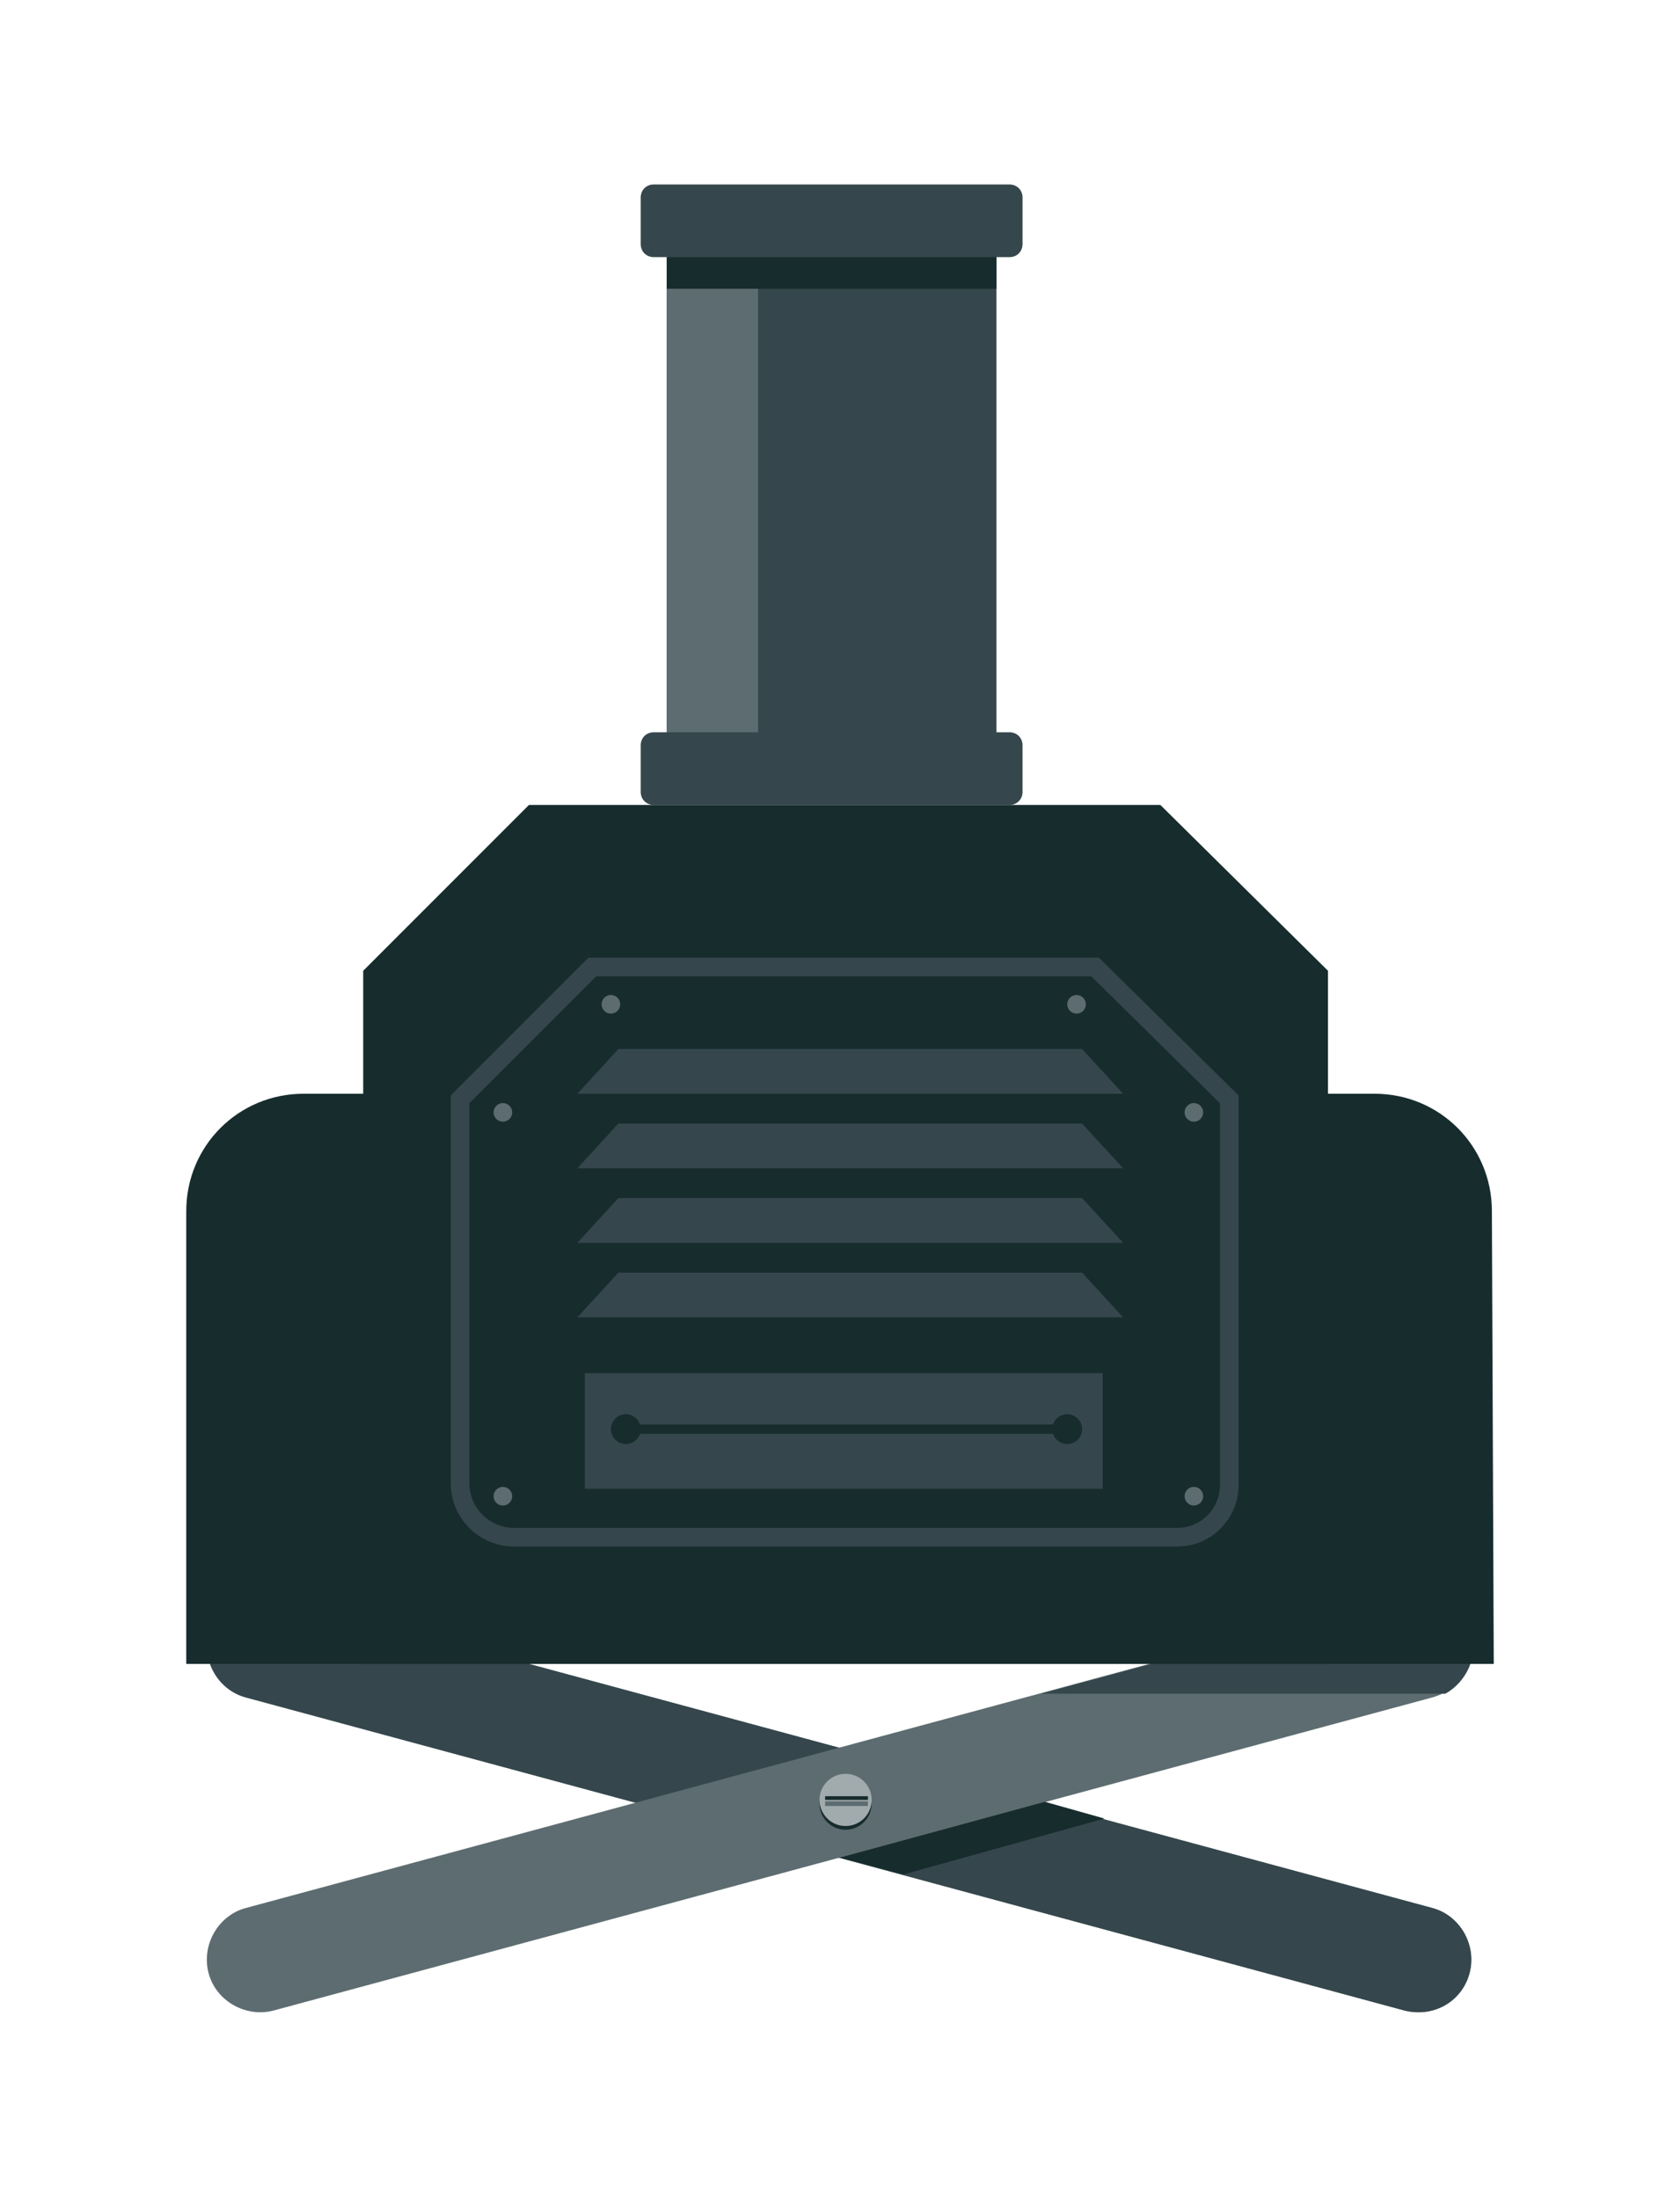 <?xml version="1.0" encoding="utf-8"?>
<!-- Generator: Adobe Illustrator 20.0.0, SVG Export Plug-In . SVG Version: 6.00 Build 0)  -->
<svg version="1.1" id="Layer_1" xmlns="http://www.w3.org/2000/svg" xmlns:xlink="http://www.w3.org/1999/xlink" x="0px" y="0px"
	 viewBox="0 0 90.2 118" style="enable-background:new 0 0 90.2 118;" xml:space="preserve">
<style type="text/css">
	.st0{fill:#5D6C70;}
	.st1{fill:#35474C;}
	.st2{fill:none;stroke:#35474C;stroke-miterlimit:10;}
	.st3{fill:#172C2D;}
	.st4{fill:none;stroke:#172C2D;stroke-width:0.5;stroke-miterlimit:10;}
	.st5{fill:#A1ABAD;}
	.st6{fill:none;stroke:#5D6C70;stroke-width:0.25;stroke-miterlimit:10;}
</style>
<g id="robotBase">
	<path class="st0" d="M75.4,107.9L13.2,91.1c-1.5-0.4-2.4-2-2-3.5l0,0c0.4-1.5,2-2.4,3.5-2l62.2,16.8c1.5,0.4,2.4,2,2,3.5l0,0
		C78.5,107.4,77,108.3,75.4,107.9z"/>
	<path class="st1" d="M75.4,107.9L13.2,91.1c-1.5-0.4-2.4-2-2-3.5l0,0c0.4-1.5,2-2.4,3.5-2l62.2,16.8c1.5,0.4,2.4,2,2,3.5l0,0
		C78.5,107.4,77,108.3,75.4,107.9z"/>
	<path class="st0" d="M14.7,107.9l62.2-16.8c1.5-0.4,2.4-2,2-3.5l0,0c-0.4-1.5-2-2.4-3.5-2l-62.2,16.8c-1.5,0.4-2.4,2-2,3.5l0,0
		C11.6,107.4,13.2,108.3,14.7,107.9z"/>
	<g>
		<line class="st2" x1="40" y1="16.9" x2="49.3" y2="16.9"/>
	</g>
	<path class="st1" d="M54.2,13.8c0.4,0,0.7-0.3,0.7-0.7v-2.5c0-0.4-0.3-0.7-0.7-0.7h-0.7H35.8h-0.7c-0.4,0-0.7,0.3-0.7,0.7v2.5
		c0,0.4,0.3,0.7,0.7,0.7h0.7v25.5h-0.7c-0.4,0-0.7,0.3-0.7,0.7v2.5c0,0.4,0.3,0.7,0.7,0.7h0.7h17.7h0.7c0.4,0,0.7-0.3,0.7-0.7V40
		c0-0.4-0.3-0.7-0.7-0.7h-0.7V13.8H54.2z"/>
	<rect x="35.8" y="13.8" class="st3" width="17.7" height="1.7"/>
	<path class="st1" d="M77.6,90.9c1.1-0.6,1.8-2,1.4-3.3c-0.4-1.5-2-2.4-3.5-2l-19.6,5.3H77.6z"/>
	<rect x="35.8" y="15.5" class="st0" width="4.9" height="23.8"/>
	<path class="st3" d="M80.2,89.3H10V65c0-3.5,2.8-6.3,6.3-6.3h57.5c3.5,0,6.3,2.8,6.3,6.3L80.2,89.3L80.2,89.3z"/>
	<polygon class="st3" points="71.3,89.3 19.5,89.3 19.5,52.1 28.4,43.2 62.3,43.2 71.3,52.1 	"/>
	<path class="st2" d="M63.2,82.5H27.6c-1.6,0-2.9-1.3-2.9-2.9V59l7.1-7.1h27L66,59v20.7C66,81.2,64.8,82.5,63.2,82.5z"/>
	<g>
		<polygon class="st1" points="58.1,56.3 45.9,56.3 45.5,56.3 33.2,56.3 31,58.7 45.5,58.7 45.9,58.7 60.3,58.7 		"/>
		<polygon class="st1" points="58.1,60.3 45.9,60.3 45.5,60.3 33.2,60.3 31,62.7 45.5,62.7 45.9,62.7 60.3,62.7 		"/>
		<polygon class="st1" points="58.1,64.3 45.9,64.3 45.5,64.3 33.2,64.3 31,66.7 45.5,66.7 45.9,66.7 60.3,66.7 		"/>
		<polygon class="st1" points="58.1,68.3 45.9,68.3 45.5,68.3 33.2,68.3 31,70.7 45.5,70.7 45.9,70.7 60.3,70.7 		"/>
	</g>
	<rect x="31.4" y="73.7" class="st1" width="27.8" height="6.2"/>
	<circle class="st3" cx="33.6" cy="76.7" r="0.8"/>
	<circle class="st3" cx="57.3" cy="76.7" r="0.8"/>
	<line class="st4" x1="33.6" y1="76.7" x2="57.3" y2="76.7"/>
	<circle class="st0" cx="32.8" cy="53.9" r="0.5"/>
	<circle class="st0" cx="27" cy="59.7" r="0.5"/>
	<circle class="st0" cx="64.1" cy="59.7" r="0.5"/>
	<circle class="st0" cx="27" cy="80.3" r="0.5"/>
	<circle class="st0" cx="64.1" cy="80.3" r="0.5"/>
	<circle class="st0" cx="57.8" cy="53.9" r="0.5"/>
	<circle class="st3" cx="45.4" cy="96.8" r="1.4"/>
	<circle class="st5" cx="45.4" cy="96.6" r="1.4"/>
	<g>
		<rect x="44.3" y="96.4" class="st3" width="2.3" height="0.2"/>
	</g>
	<line class="st6" x1="44.3" y1="96.8" x2="46.6" y2="96.8"/>
	<polygon class="st3" points="45.1,99.7 56.1,96.7 59.3,97.6 48.5,100.6 	"/>
</g>
</svg>
